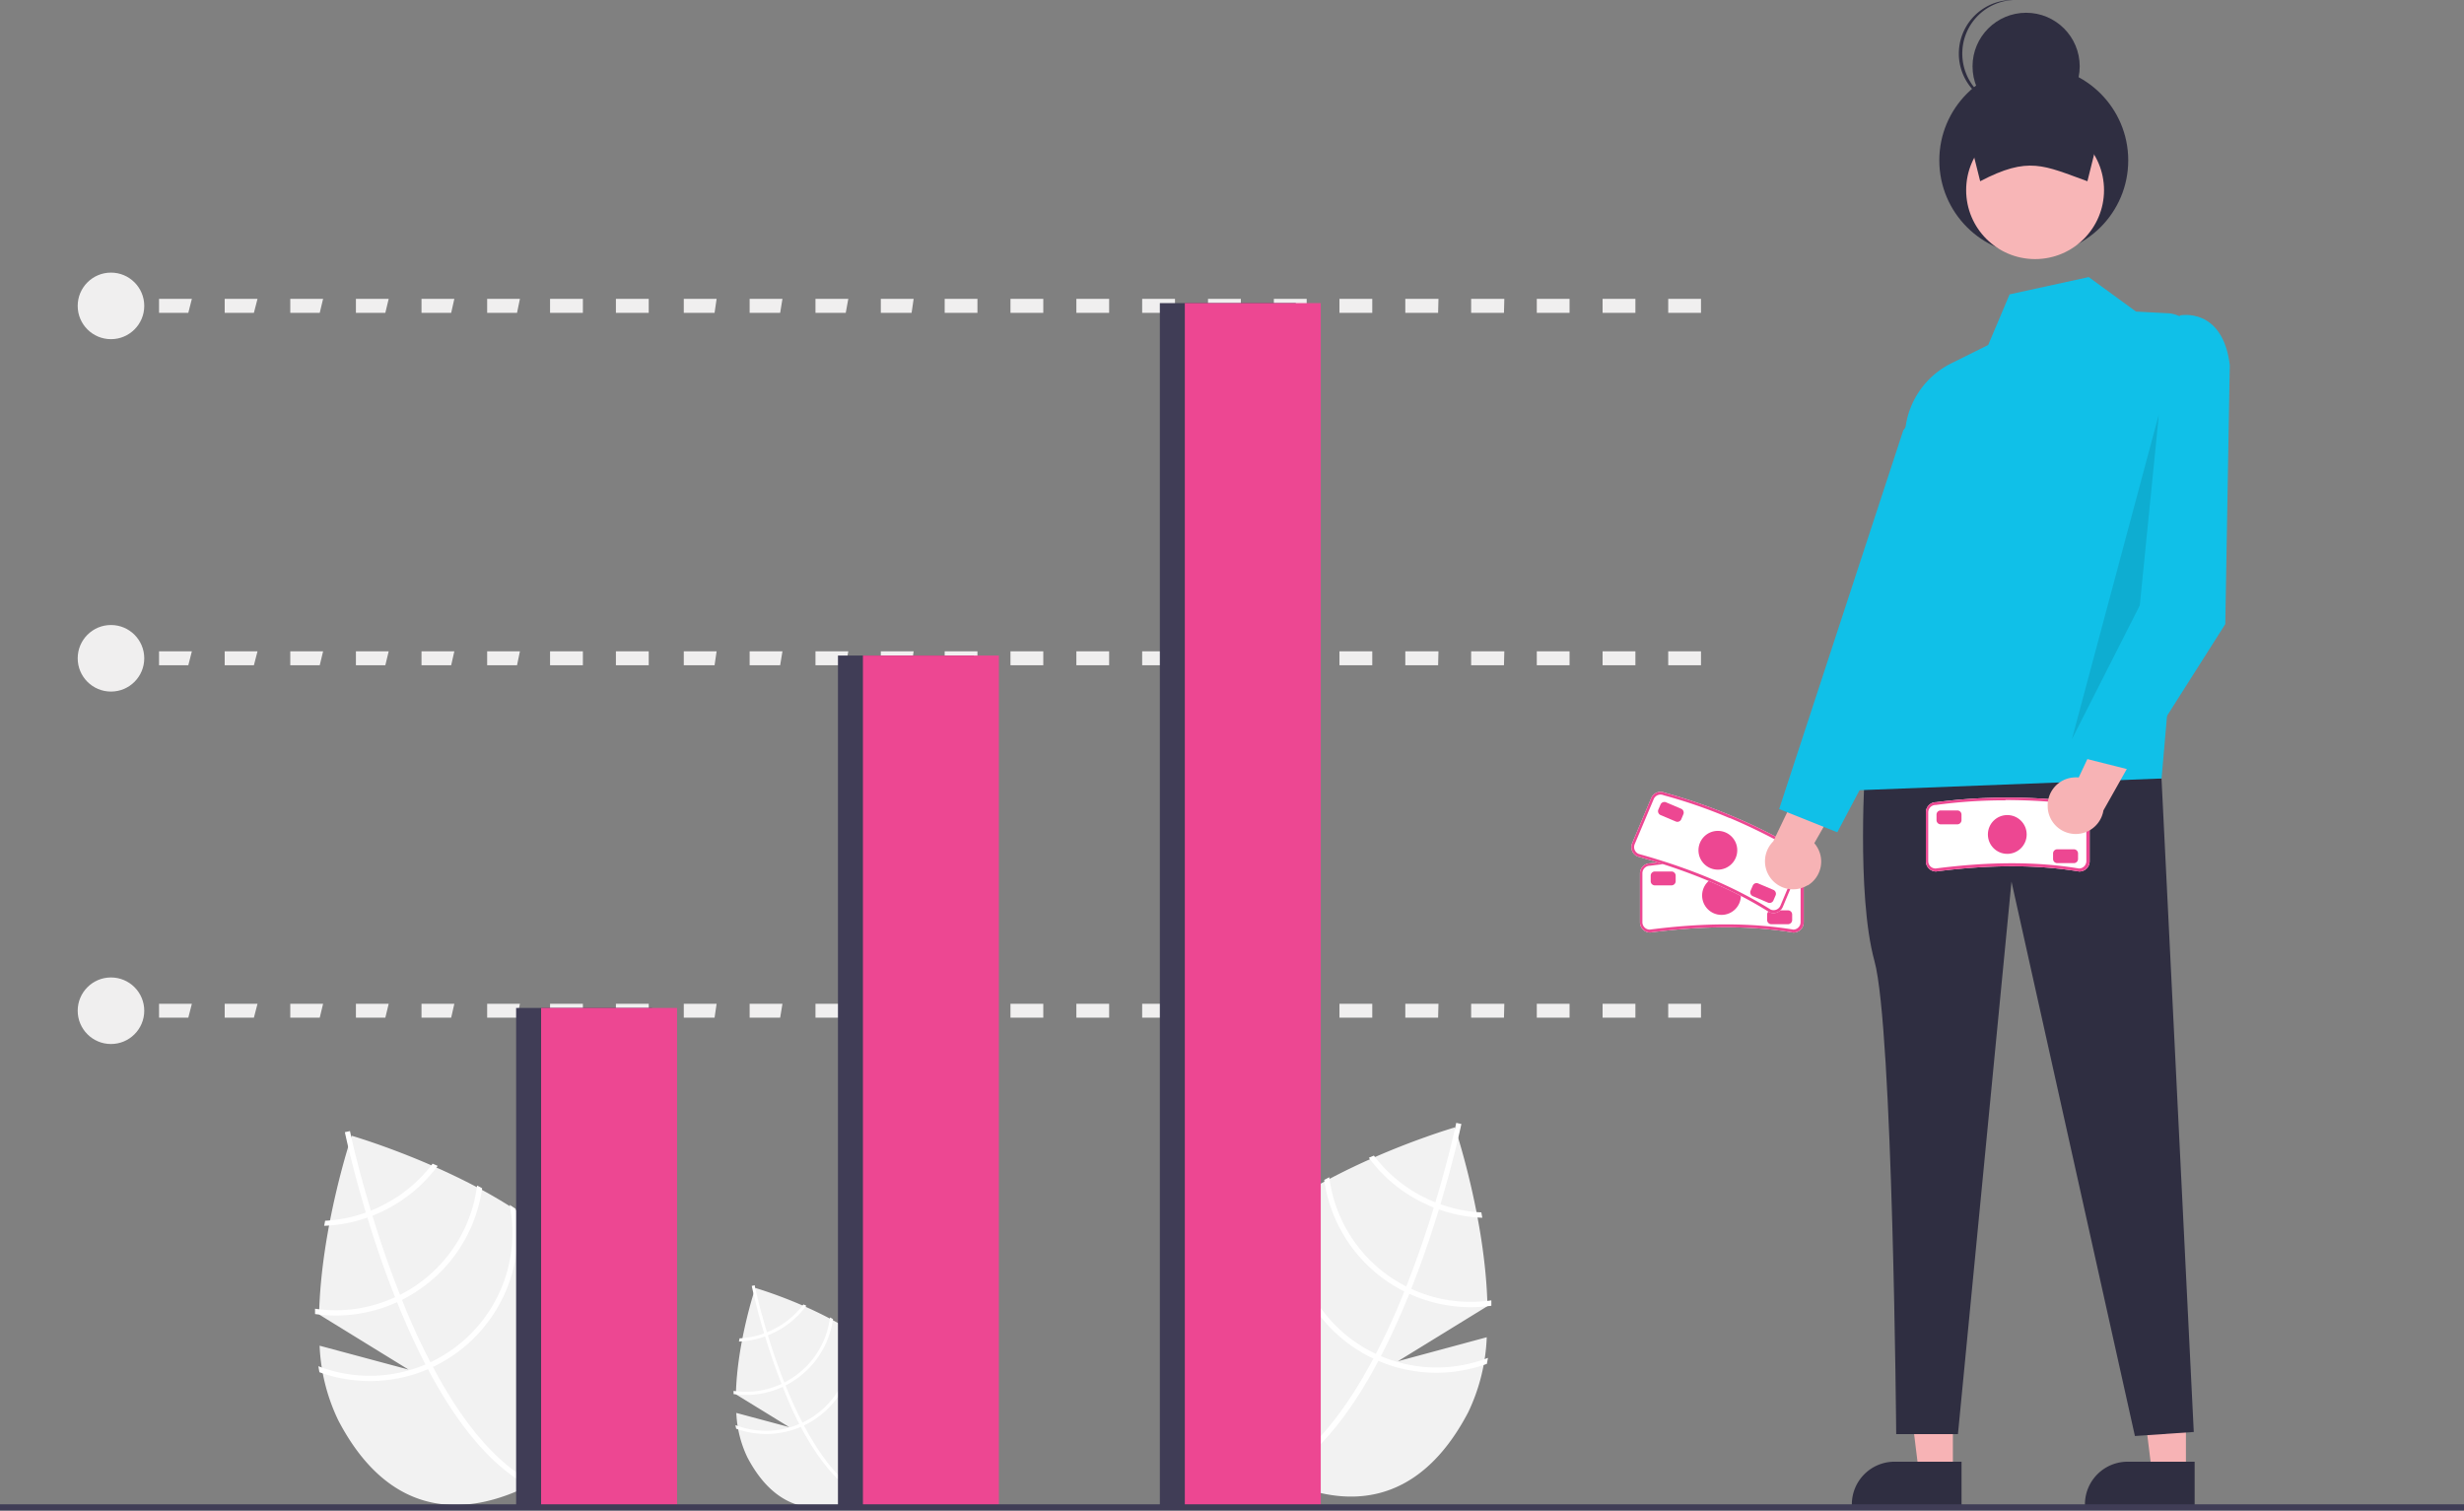 <svg id="Layer_1" data-name="Layer 1" xmlns="http://www.w3.org/2000/svg" viewBox="0 0 486.47 298.21"><rect x="0" y="0" width="486.47" height="298.21" fill="#808080" stroke="none"/><defs><style>.cls-1{fill:#f2f2f2;}.cls-2{fill:#fff;}.cls-3{fill:#ed4792;}.cls-4{fill:#f7b3b5;}.cls-5{fill:#2f2e41;}.cls-6{fill:#10c0e8;}.cls-7{fill:#f8b6b7;}.cls-8{opacity:0.1;isolation:isolate;}.cls-9{fill:#f0efef;}.cls-10{fill:#403d56;}</style></defs><title>Artboard 29</title><path class="cls-1" d="M293.53,264,276,268.73l17.67-10.87c-.38-17.32-6.43-35.29-6.43-35.29s-37.77,10.94-47.68,29.89-2.11,31.46,11.78,38.73,28.62,6.55,38.54-12.4A37.5,37.5,0,0,0,293.53,264Z"/><path class="cls-2" d="M272.63,267.73l-.49.93c-5.73,10.83-12,18.35-18.71,22.43l-.29.18-.28-.46-.25-.44c7.35-4.36,13.53-12.72,18.53-22.17.17-.3.33-.61.49-.92,2.08-4,4-8.2,5.63-12.34l.39-1c2.17-5.48,4-10.86,5.44-15.59l.3-1c2.42-8,3.77-14.06,4.06-15.39a2,2,0,0,1,.06-.28l.5.11h0l.51.11s-.07.33-.19.88c-.47,2.09-1.78,7.74-3.95,15l-.3,1c-1.18,3.84-2.58,8.09-4.22,12.46-.41,1.1-.83,2.18-1.25,3.24-.12.33-.25.65-.39,1Q275.53,262.13,272.63,267.73Z"/><path class="cls-2" d="M284.39,237.74l-1-.37c-.92-.37-1.81-.78-2.68-1.23a28,28,0,0,1-9.46-8l-1,.43a28.91,28.91,0,0,0,10,8.53,29.54,29.54,0,0,0,2.86,1.31l1,.37a29,29,0,0,0,8.54,1.63c-.06-.36-.13-.71-.19-1.06A27.64,27.64,0,0,1,284.39,237.74Z"/><path class="cls-2" d="M278.62,254.44c-.33-.15-.65-.31-1-.48a2.1,2.1,0,0,1-.3-.15,28.16,28.16,0,0,1-14.88-21.4l-1,.53a29.19,29.19,0,0,0,15.38,21.8l.39.2,1,.47a29.13,29.13,0,0,0,16.23,2.37c0-.35,0-.7,0-1.06A28,28,0,0,1,278.62,254.44Z"/><path class="cls-2" d="M272.63,267.73c-.34-.14-.67-.29-1-.45s-.71-.34-1.05-.52A28.23,28.23,0,0,1,256,236.22l-1.2.8a29.27,29.27,0,0,0,15.28,30.67l1.05.51c.33.17.67.32,1,.46a29.15,29.15,0,0,0,21.42.6c.08-.39.15-.79.22-1.19A28.15,28.15,0,0,1,272.63,267.73Z"/><path class="cls-1" d="M63.1,265.67l17.55,4.71L63,259.51c.38-17.33,6.43-35.29,6.43-35.29s37.77,10.94,47.69,29.89,2.11,31.46-11.79,38.73-28.62,6.54-38.53-12.41A37.46,37.46,0,0,1,63.1,265.67Z"/><path class="cls-2" d="M84,269.37l.49.94c5.74,10.83,12,18.34,18.71,22.42l.3.18.27-.46L104,292c-7.36-4.35-13.53-12.72-18.54-22.16l-.49-.92c-2.08-4-4-8.2-5.62-12.35-.14-.32-.26-.65-.39-1-2.18-5.48-4-10.86-5.44-15.6-.11-.33-.21-.67-.3-1-2.43-8-3.77-14-4.06-15.39a2,2,0,0,1-.06-.28l-.51.11h0l-.5.1s.06.33.19.89c.46,2.09,1.78,7.73,3.94,14.95.1.32.2.66.31,1,1.17,3.85,2.57,8.1,4.21,12.47.41,1.1.83,2.17,1.25,3.23l.39,1Q81.1,263.78,84,269.37Z"/><path class="cls-2" d="M64.19,241c-.06.34-.12.69-.19,1a29,29,0,0,0,8.55-1.63c.33-.11.67-.23,1-.37a28.3,28.3,0,0,0,2.86-1.31,29,29,0,0,0,10-8.52l-1-.44a27.89,27.89,0,0,1-9.46,8A26.8,26.8,0,0,1,73.25,239l-1,.38A28.31,28.31,0,0,1,64.19,241Z"/><path class="cls-2" d="M62.2,258.37l0,1.05a29,29,0,0,0,16.23-2.36l1-.48.39-.2a29.16,29.16,0,0,0,15.37-21.79c-.32-.19-.65-.36-1-.54a28.12,28.12,0,0,1-14.88,21.41l-.29.15-1,.47A27.91,27.91,0,0,1,62.2,258.37Z"/><path class="cls-2" d="M62.86,269.72c.06.4.13.79.21,1.19a29.19,29.19,0,0,0,21.42-.6l1-.46c.36-.16.7-.34,1.05-.52a29.27,29.27,0,0,0,15.28-30.67c-.39-.27-.79-.53-1.2-.8A28.23,28.23,0,0,1,86.06,268.4c-.35.19-.7.36-1.06.53l-1,.44A28.12,28.12,0,0,1,62.86,269.72Z"/><path class="cls-1" d="M145.37,278.94l10.45,2.8-10.53-6.47c.23-10.31,3.83-21,3.83-21s22.49,6.51,28.39,17.79,1.25,18.73-7,23.06-17,3.9-22.94-7.38A22.45,22.45,0,0,1,145.37,278.94Z"/><path class="cls-2" d="M157.81,281.14l.29.56c3.42,6.45,7.15,10.92,11.14,13.35l.18.11.16-.28.15-.26c-4.38-2.59-8-7.57-11-13.19l-.29-.55c-1.24-2.39-2.36-4.88-3.35-7.35-.08-.19-.16-.39-.23-.58-1.3-3.27-2.38-6.47-3.24-9.29l-.18-.59c-1.44-4.78-2.25-8.37-2.42-9.17a1.54,1.54,0,0,1,0-.16l-.3.06h0l-.3.07.11.52c.28,1.25,1.06,4.61,2.35,8.9l.18.59c.7,2.29,1.54,4.82,2.51,7.43l.75,1.92c.07.2.15.39.23.58Q156.09,277.82,157.81,281.14Z"/><path class="cls-2" d="M146,264.22c0,.21-.07.42-.11.63a16.94,16.94,0,0,0,5.08-1c.2-.06.4-.14.6-.22.58-.23,1.15-.49,1.7-.77a17.38,17.38,0,0,0,5.93-5.08l-.58-.26a16.66,16.66,0,0,1-5.64,4.78,16.33,16.33,0,0,1-1.59.74l-.6.22A16.34,16.34,0,0,1,146,264.22Z"/><path class="cls-2" d="M144.83,274.59c0,.21,0,.42,0,.63a17.25,17.25,0,0,0,9.66-1.41l.58-.28.23-.12a17.4,17.4,0,0,0,9.16-13l-.59-.32A16.76,16.76,0,0,1,155,272.86l-.17.09-.58.28A16.68,16.68,0,0,1,144.83,274.59Z"/><path class="cls-2" d="M145.22,281.35c0,.24.08.47.13.71a17.39,17.39,0,0,0,12.75-.36l.6-.27.62-.31a17.43,17.43,0,0,0,9.1-18.26l-.71-.48A16.83,16.83,0,0,1,159,280.57l-.63.31-.6.26A16.73,16.73,0,0,1,145.22,281.35Z"/><path class="cls-2" d="M354,184.1h0c-8.31-1.38-17.54-1.37-28.22,0h0a2,2,0,0,1-2-2h0v-9.67a2,2,0,0,1,2-2,109.66,109.66,0,0,1,28.33,0h0a2,2,0,0,1,2,2v9.67A2,2,0,0,1,354,184.1Z"/><path class="cls-3" d="M354,184.1h0c-8.31-1.38-17.54-1.37-28.22,0h0a2,2,0,0,1-2-2h0v-9.67a2,2,0,0,1,2-2,109.66,109.66,0,0,1,28.33,0h0a2,2,0,0,1,2,2v9.67A2,2,0,0,1,354,184.1ZM339.52,170a102.15,102.15,0,0,0-13.76.92,1.49,1.49,0,0,0-1.5,1.45v9.69a1.46,1.46,0,0,0,1.47,1.46c10.69-1.37,20-1.37,28.32,0a1.46,1.46,0,0,0,1.44-1.46v-9.67A1.47,1.47,0,0,0,354,171a119.1,119.1,0,0,0-14.5-.92Z"/><circle class="cls-3" cx="339.88" cy="176.79" r="3.83"/><path class="cls-3" d="M330,174.79h-3.28a.82.82,0,0,1-.82-.82v-1.1a.82.82,0,0,1,.82-.82H330a.83.83,0,0,1,.83.82V174A.83.83,0,0,1,330,174.79Z"/><path class="cls-3" d="M353,182.46h-3.28a.83.83,0,0,1-.83-.82v-1.1a.83.83,0,0,1,.83-.82H353a.83.83,0,0,1,.83.82v1.1A.83.83,0,0,1,353,182.46Z"/><path class="cls-2" d="M349.35,180.1l0,0c-7.12-4.5-15.63-8.08-26-11h0a2,2,0,0,1-1.11-2.64h0l3.76-8.91a2,2,0,0,1,2.63-1.07,109.42,109.42,0,0,1,26.1,11h0a2,2,0,0,1,1,2.62L352,179A2,2,0,0,1,349.35,180.1Z"/><path class="cls-3" d="M349.35,180.1l0,0c-7.12-4.5-15.63-8.08-26-11h0a2,2,0,0,1-1.11-2.64h0l3.76-8.91a2,2,0,0,1,2.63-1.07,109.42,109.42,0,0,1,26.1,11h0a2,2,0,0,1,1,2.62L352,179A2,2,0,0,1,349.35,180.1Zm-7.9-18.6a99.63,99.63,0,0,0-13-4.5,1.47,1.47,0,0,0-1.95.75h0l-3.76,8.91a1.47,1.47,0,0,0,.78,1.92c10.38,2.89,18.93,6.5,26.09,11a1.47,1.47,0,0,0,1.9-.78l3.76-8.91a1.47,1.47,0,0,0-.78-1.92,116.82,116.82,0,0,0-13-6.49Z"/><circle class="cls-3" cx="339.16" cy="167.86" r="3.83"/><path class="cls-3" d="M330.85,162.18l-3-1.27a.83.83,0,0,1-.44-1.08l.43-1a.83.83,0,0,1,1.08-.44l3,1.28a.83.83,0,0,1,.43,1.08l-.42,1A.83.83,0,0,1,330.85,162.18Z"/><path class="cls-3" d="M349.06,178.2l-3-1.28a.82.82,0,0,1-.44-1.08l.43-1a.81.81,0,0,1,1.07-.43l3,1.27a.83.83,0,0,1,.44,1.08l-.43,1A.83.83,0,0,1,349.06,178.2Z"/><path class="cls-4" d="M356.89,174.81a5.51,5.51,0,0,0,1.88-7.56,5,5,0,0,0-.57-.79l9.7-17-10.15.65-7.66,16a5.54,5.54,0,0,0,6.8,8.65Z"/><polygon class="cls-4" points="431.57 290.72 424.86 290.72 421.66 264.82 431.57 264.82 431.57 290.72"/><path class="cls-5" d="M433.29,297.23H411.63V297a8.43,8.43,0,0,1,8.43-8.43h13.23Z"/><polygon class="cls-4" points="385.56 290.72 378.84 290.72 375.65 264.82 385.56 264.82 385.56 290.72"/><path class="cls-5" d="M387.27,297.23H365.61V297a8.43,8.43,0,0,1,8.43-8.43h13.23Z"/><path class="cls-5" d="M368.29,150.19s-1.85,26.3,1.79,39.55,4.29,93.38,4.29,93.38h12.19l10.57-109.07L421.5,283.5l11.62-.8-6.37-129Z"/><path class="cls-6" d="M421.71,61.51l-9.33-6.81-15.62,3.41-4.23,10-7.29,3.62a16.53,16.53,0,0,0-9,12.43l-10.41,71.89,60.93-2.36,7.37-84.66a6.64,6.64,0,0,0-6-7.19h-.19Z"/><polygon class="cls-6" points="381.39 77.38 375.76 84.97 351.26 159.72 362.74 164.31 381.14 129.48 381.39 77.38"/><circle class="cls-5" cx="401.53" cy="31.66" r="18.65"/><circle class="cls-7" cx="401.79" cy="37.54" r="13.61"/><path class="cls-5" d="M412.12,35.78c-8.67-3.12-11.6-5-21.17,0l-3.53-14.11h28.22Z"/><circle class="cls-5" cx="400.02" cy="13.1" r="10.58"/><path class="cls-5" d="M387.42,10.58A10.57,10.57,0,0,1,397.5,0c-.17,0-.33,0-.5,0a10.59,10.59,0,0,0,0,21.17c.17,0,.33,0,.5,0A10.58,10.58,0,0,1,387.42,10.58Z"/><polygon class="cls-8" points="426.25 81.69 422.46 119.53 409.05 145.96 426.25 81.69"/><rect class="cls-9" x="21.64" y="198.17" width="3.29" height="2.74"/><path class="cls-9" d="M335.83,200.91h-6.47v-2.74h6.47Zm-12.95,0H316.4v-2.74h6.48Zm-13,0h-6.47v-2.74h6.47Zm-12.95,0h-6.48v-2.74H297Zm-13,0h-6.48v-2.74H284Zm-13,0h-6.48v-2.74h6.48Zm-12.95,0h-6.48v-2.74h6.48Zm-13,0h-6.48v-2.74h6.48Zm-13,0h-6.48v-2.74h6.48Zm-13,0h-6.47v-2.74h6.47Zm-13,0h-6.48v-2.74h6.48Zm-13,0h-6.47v-2.74h6.47Zm-13,0H173.9v-2.74h6.48Zm-13,0H161v-2.74h6.48Zm-12.95,0H148v-2.74h6.48Zm-12.95,0H135v-2.74h6.48Zm-13,0h-6.48v-2.74h6.48Zm-13,0h-6.48v-2.74h6.48Zm-13,0H96.18v-2.74h6.47Zm-13,0H83.22v-2.74H89.7Zm-13,0H70.27v-2.74h6.47Zm-12.95,0H57.31v-2.74h6.48Zm-13,0H44.36v-2.74h6.48Zm-12.95,0H31.4v-2.74h6.48Z"/><rect class="cls-9" x="21.64" y="128.59" width="3.29" height="2.74"/><path class="cls-9" d="M335.83,131.33h-6.47v-2.74h6.47Zm-12.95,0H316.4v-2.74h6.48Zm-13,0h-6.47v-2.74h6.47Zm-12.95,0h-6.48v-2.74H297Zm-13,0h-6.48v-2.74H284Zm-13,0h-6.48v-2.74h6.48Zm-12.95,0h-6.48v-2.74h6.48Zm-13,0h-6.48v-2.74h6.48Zm-13,0h-6.48v-2.74h6.48Zm-13,0h-6.47v-2.74h6.47Zm-13,0h-6.48v-2.74h6.48Zm-13,0h-6.47v-2.74h6.47Zm-13,0H173.9v-2.74h6.48Zm-13,0H161v-2.74h6.48Zm-12.95,0H148v-2.74h6.48Zm-12.95,0H135v-2.74h6.48Zm-13,0h-6.48v-2.74h6.48Zm-13,0h-6.48v-2.74h6.48Zm-13,0H96.18v-2.74h6.47Zm-13,0H83.22v-2.74H89.7Zm-13,0H70.27v-2.74h6.47Zm-12.95,0H57.31v-2.74h6.48Zm-13,0H44.36v-2.74h6.48Zm-12.95,0H31.4v-2.74h6.48Z"/><rect class="cls-9" x="21.64" y="59.02" width="3.29" height="2.74"/><path class="cls-9" d="M335.83,61.76h-6.47V59h6.47Zm-12.95,0H316.4V59h6.48Zm-13,0h-6.47V59h6.47Zm-12.95,0h-6.48V59H297Zm-13,0h-6.48V59H284Zm-13,0h-6.48V59h6.48Zm-12.95,0h-6.48V59h6.48Zm-13,0h-6.48V59h6.48Zm-13,0h-6.48V59h6.48Zm-13,0h-6.47V59h6.47Zm-13,0h-6.48V59h6.48Zm-13,0h-6.47V59h6.47Zm-13,0H173.9V59h6.48Zm-13,0H161V59h6.48Zm-12.95,0H148V59h6.48Zm-12.95,0H135V59h6.48Zm-13,0h-6.48V59h6.48Zm-13,0h-6.48V59h6.48Zm-13,0H96.18V59h6.47Zm-13,0H83.22V59H89.7Zm-13,0H70.27V59h6.47Zm-12.95,0H57.31V59h6.48Zm-13,0H44.36V59h6.48Zm-12.95,0H31.4V59h6.48Z"/><rect class="cls-10" x="101.9" y="198.99" width="26.84" height="98.61"/><rect class="cls-3" x="106.83" y="198.99" width="26.84" height="98.61"/><rect class="cls-10" x="165.44" y="129.42" width="26.84" height="168.18"/><rect class="cls-3" x="170.37" y="129.42" width="26.84" height="168.18"/><rect class="cls-10" x="228.99" y="59.84" width="26.84" height="237.76"/><rect class="cls-3" x="233.92" y="59.84" width="26.84" height="237.76"/><circle class="cls-9" cx="21.91" cy="60.39" r="6.57"/><circle class="cls-9" cx="21.91" cy="129.96" r="6.57"/><circle class="cls-9" cx="21.91" cy="199.54" r="6.57"/><rect class="cls-10" y="296.98" width="486.47" height="1.23"/><path class="cls-2" d="M410.45,172.05h0c-8.31-1.37-17.54-1.37-28.22,0h0a2,2,0,0,1-2-2h0v-9.68a2,2,0,0,1,2-2,110.1,110.1,0,0,1,28.33,0h0a2,2,0,0,1,2,2V170A2,2,0,0,1,410.45,172.05Z"/><path class="cls-3" d="M410.45,172.05h0c-8.31-1.37-17.54-1.37-28.22,0h0a2,2,0,0,1-2-2h0v-9.68a2,2,0,0,1,2-2,110.1,110.1,0,0,1,28.33,0h0a2,2,0,0,1,2,2V170A2,2,0,0,1,410.45,172.05ZM395.94,158a100.4,100.4,0,0,0-13.75.92,1.47,1.47,0,0,0-1.5,1.45h0V170a1.46,1.46,0,0,0,1.46,1.46c10.69-1.38,20-1.38,28.32,0a1.46,1.46,0,0,0,1.44-1.46v-9.68a1.46,1.46,0,0,0-1.46-1.46,119.27,119.27,0,0,0-14.51-.92Z"/><circle class="cls-3" cx="396.3" cy="164.74" r="3.83"/><path class="cls-3" d="M386.44,162.74h-3.29a.83.83,0,0,1-.82-.83v-1.09a.82.82,0,0,1,.82-.82h3.29a.82.82,0,0,1,.82.82v1.09A.83.83,0,0,1,386.44,162.74Z"/><path class="cls-3" d="M409.45,170.4h-3.29a.82.82,0,0,1-.82-.82v-1.09a.82.82,0,0,1,.82-.82h3.29a.82.82,0,0,1,.82.82v1.09A.82.82,0,0,1,409.45,170.4Z"/><path class="cls-4" d="M404.29,159.37a5.51,5.51,0,0,1,5.11-5.88,5.24,5.24,0,0,1,1,0l8.35-17.71,5.29,8.69L415.28,160a5.54,5.54,0,0,1-11-.6Z"/><path class="cls-6" d="M427,66.75l3.43-4.49s8.38-1.7,9.8,9.8l-.89,51.15L421,152.1l-11.92-3,15.59-34.32Z"/></svg>